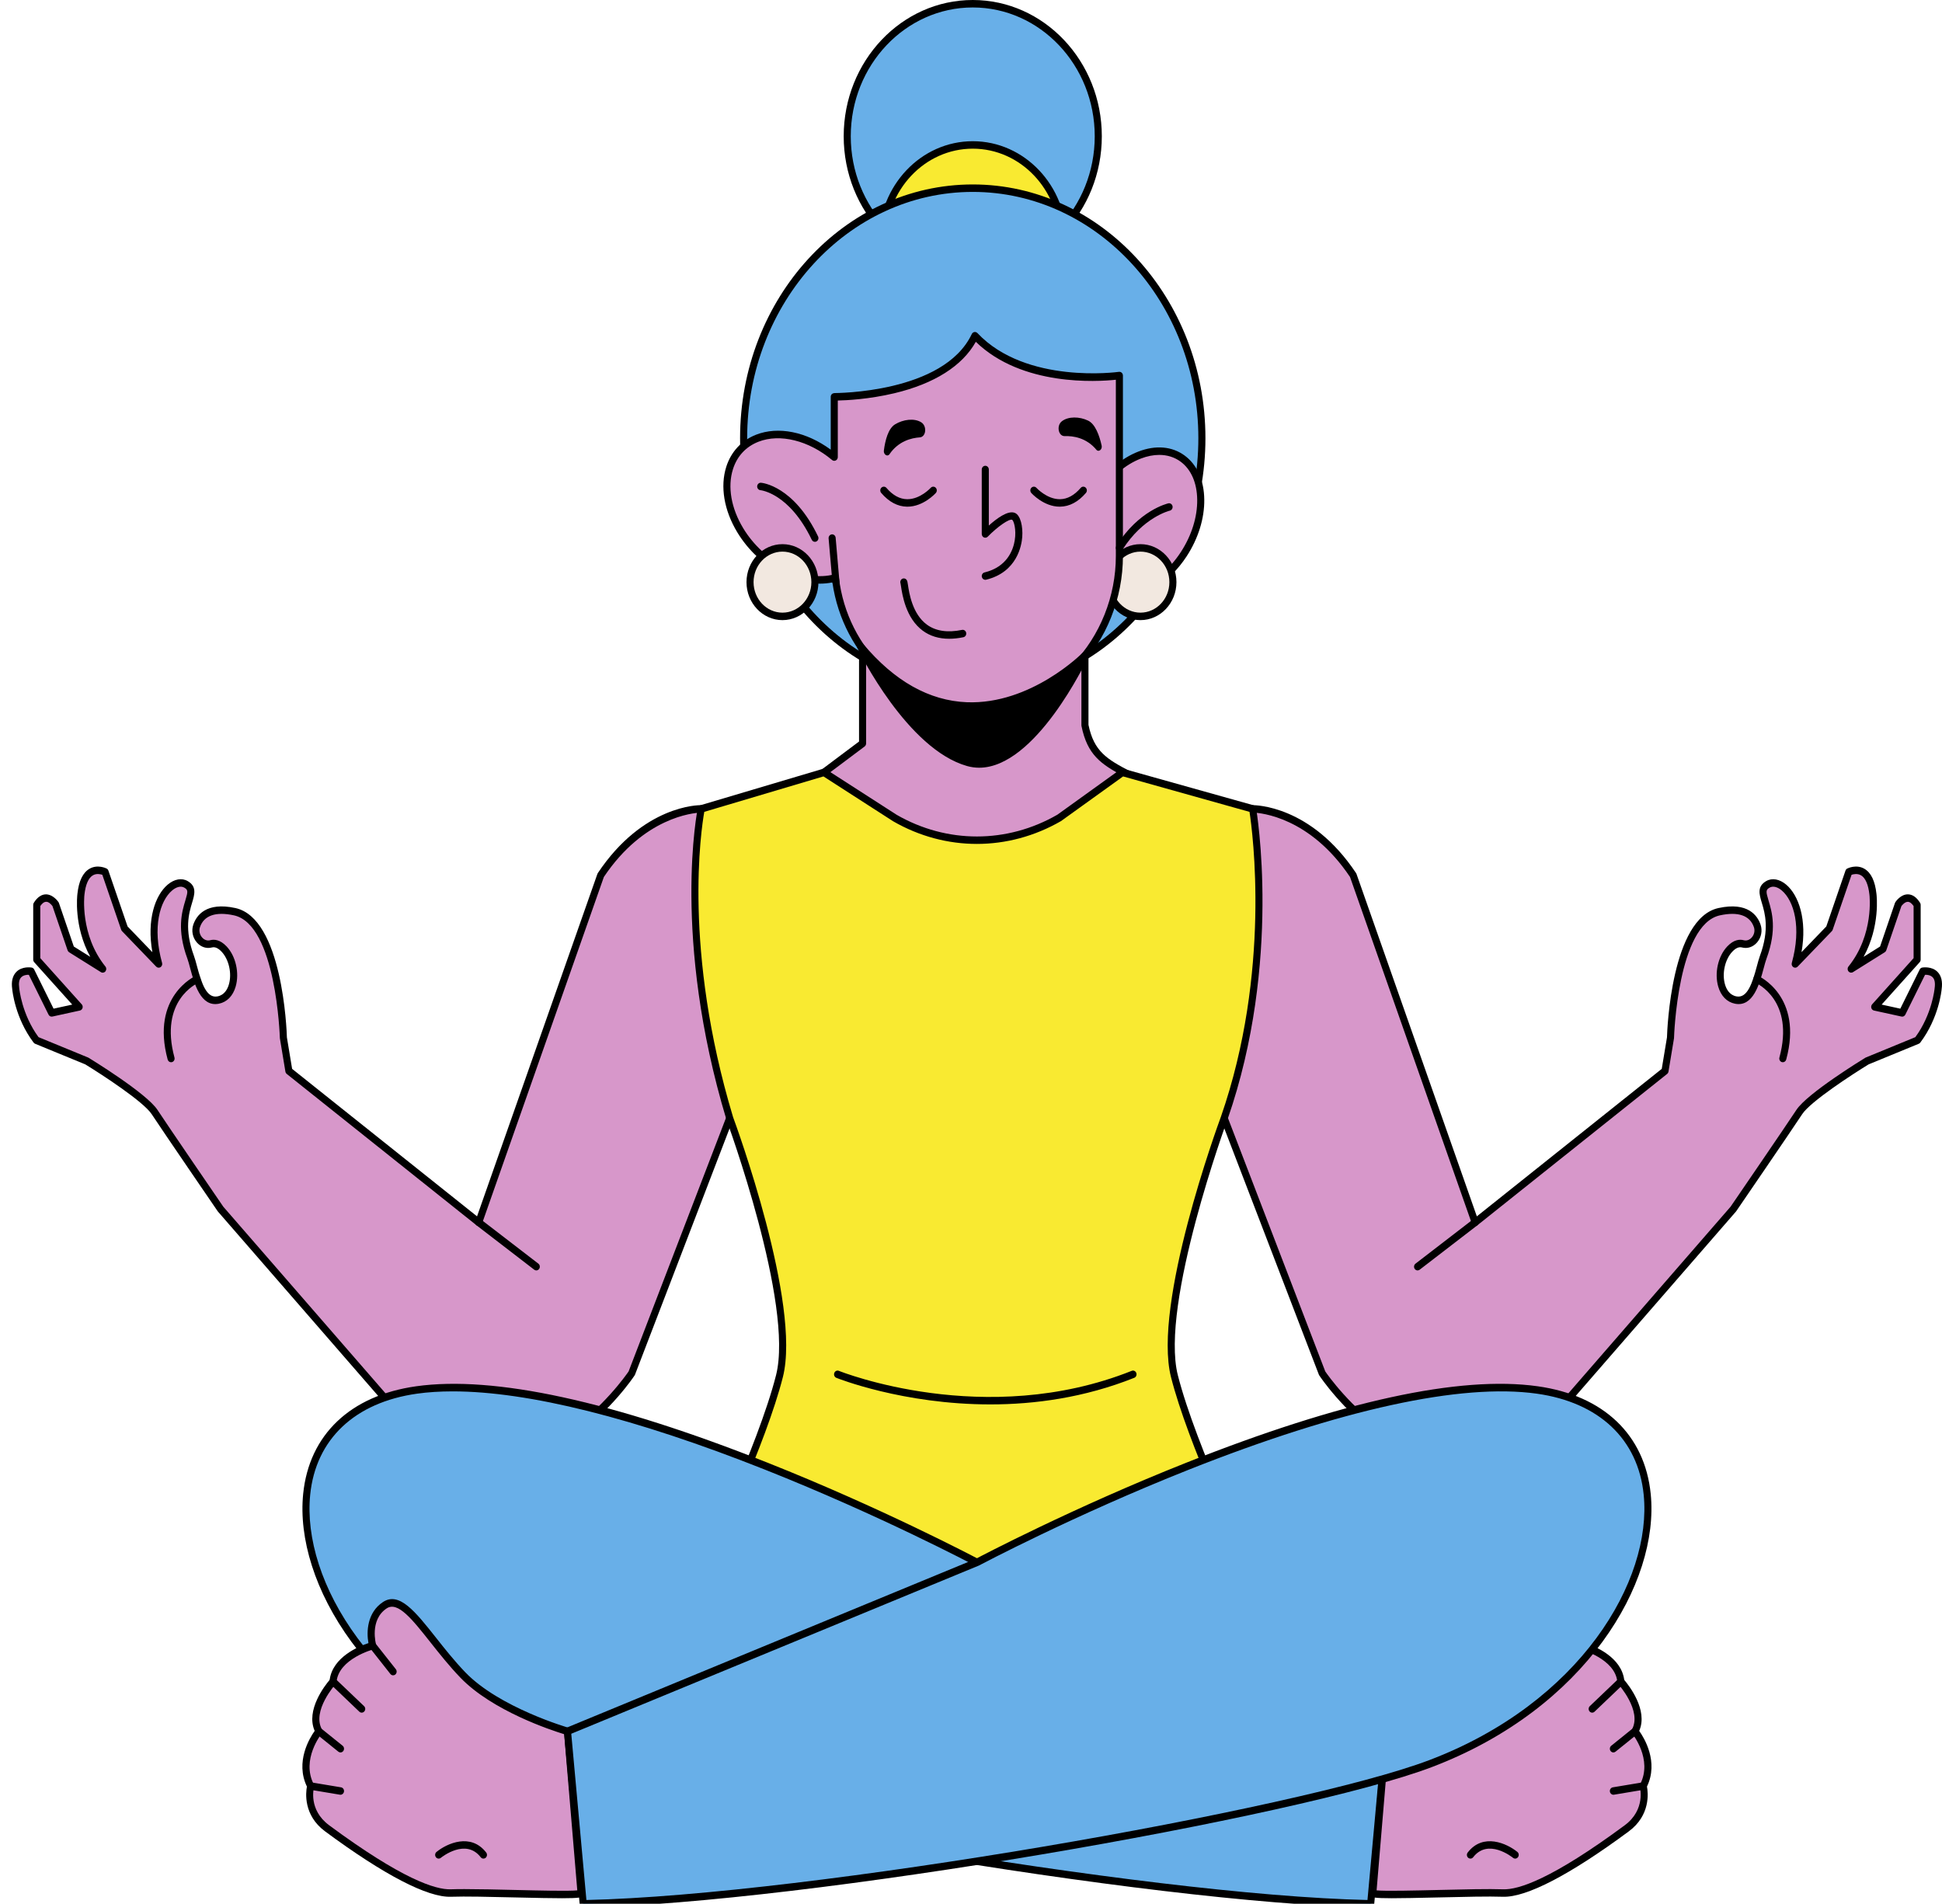 <svg width="152" height="149" viewBox="0 0 152 149" fill="none" xmlns="http://www.w3.org/2000/svg">
<path d="M76.138 21.039C81.563 21.039 85.962 16.394 85.962 10.665C85.962 4.936 81.563 0.292 76.138 0.292C70.712 0.292 66.313 4.936 66.313 10.665C66.313 16.394 70.712 21.039 76.138 21.039Z" fill="#68AFE8"/>
<path d="M76.137 21.331C70.567 21.331 66.036 16.546 66.036 10.665C66.036 4.785 70.567 0 76.137 0C81.707 0 86.239 4.784 86.239 10.665C86.239 16.547 81.707 21.331 76.137 21.331ZM76.137 0.584C70.873 0.584 66.589 5.107 66.589 10.665C66.589 16.224 70.873 20.747 76.137 20.747C81.402 20.747 85.685 16.224 85.685 10.665C85.685 5.107 81.402 0.584 76.137 0.584Z" fill="black"/>
<path d="M76.138 26.277C80.043 26.277 83.209 22.934 83.209 18.811C83.209 14.687 80.043 11.344 76.138 11.344C72.232 11.344 69.066 14.687 69.066 18.811C69.066 22.934 72.232 26.277 76.138 26.277Z" fill="#F9EA31"/>
<path d="M76.138 26.569C72.086 26.569 68.79 23.088 68.79 18.811C68.79 14.533 72.086 11.052 76.138 11.052C80.189 11.052 83.485 14.533 83.485 18.811C83.485 23.088 80.189 26.569 76.138 26.569ZM76.138 11.636C72.391 11.636 69.343 14.855 69.343 18.811C69.343 22.767 72.391 25.985 76.138 25.985C79.884 25.985 82.932 22.767 82.932 18.811C82.932 14.855 79.884 11.636 76.138 11.636Z" fill="black"/>
<path d="M76.137 53.866C86.042 53.866 94.072 45.105 94.072 34.297C94.072 23.489 86.042 14.728 76.137 14.728C66.232 14.728 58.203 23.489 58.203 34.297C58.203 45.105 66.232 53.866 76.137 53.866Z" fill="#68AFE8"/>
<path d="M76.138 54.158C66.096 54.158 57.926 45.248 57.926 34.297C57.926 23.345 66.096 14.436 76.138 14.436C86.179 14.436 94.349 23.345 94.349 34.297C94.349 45.248 86.179 54.158 76.138 54.158ZM76.138 15.02C66.401 15.02 58.48 23.668 58.48 34.297C58.48 44.926 66.401 53.574 76.138 53.574C85.874 53.574 93.795 44.926 93.795 34.297C93.795 23.668 85.874 15.02 76.138 15.02Z" fill="black"/>
<path d="M92.862 43.035C94.548 40.169 94.304 36.899 92.316 35.73C90.329 34.561 87.352 35.936 85.666 38.801C83.981 41.666 84.225 44.937 86.212 46.106C88.199 47.275 91.177 45.9 92.862 43.035Z" fill="#D797CA"/>
<path d="M87.784 46.809C87.069 46.809 86.393 46.61 85.817 46.19C83.826 44.739 83.754 41.194 85.654 38.287C86.566 36.893 87.791 35.847 89.104 35.342C90.452 34.823 91.732 34.932 92.711 35.646C93.691 36.359 94.24 37.586 94.258 39.099C94.277 40.575 93.785 42.156 92.874 43.549C91.523 45.614 89.535 46.809 87.784 46.809L87.784 46.809ZM90.734 35.604C90.277 35.604 89.792 35.699 89.294 35.891C88.087 36.355 86.956 37.324 86.11 38.618C84.382 41.26 84.392 44.441 86.131 45.709C87.87 46.978 90.691 45.859 92.418 43.217C93.265 41.922 93.722 40.463 93.705 39.107C93.689 37.788 93.225 36.73 92.397 36.126C91.921 35.779 91.353 35.604 90.734 35.604Z" fill="black"/>
<path d="M89.264 48.243C90.666 48.243 91.803 47.043 91.803 45.562C91.803 44.082 90.666 42.882 89.264 42.882C87.862 42.882 86.725 44.082 86.725 45.562C86.725 47.043 87.862 48.243 89.264 48.243Z" fill="#F2E8E0"/>
<path d="M89.264 48.535C87.712 48.535 86.449 47.202 86.449 45.563C86.449 43.923 87.712 42.59 89.264 42.59C90.817 42.59 92.08 43.923 92.08 45.563C92.08 47.202 90.817 48.535 89.264 48.535ZM89.264 43.174C88.017 43.174 87.002 44.245 87.002 45.563C87.002 46.88 88.017 47.951 89.264 47.951C90.512 47.951 91.527 46.88 91.527 45.563C91.527 44.245 90.512 43.174 89.264 43.174Z" fill="black"/>
<path d="M67.513 45.229V58.188L64.492 60.453C64.492 60.453 70.772 71.049 76.296 71.356C83.199 70.621 88.369 60.647 88.369 60.647C86.494 59.674 85.377 59.032 84.918 56.763V49.327L67.513 45.229Z" fill="#D797CA"/>
<path d="M76.296 71.648C76.291 71.648 76.286 71.648 76.281 71.648C73.914 71.516 71.166 69.61 68.115 65.983C65.866 63.308 64.273 60.634 64.257 60.607C64.18 60.477 64.212 60.304 64.332 60.215L67.237 58.037V45.229C67.237 45.14 67.275 45.057 67.34 45.001C67.406 44.945 67.492 44.925 67.573 44.944L84.978 49.042C85.105 49.072 85.195 49.19 85.195 49.327V56.732C85.624 58.809 86.623 59.415 88.491 60.385C88.559 60.42 88.61 60.483 88.633 60.559C88.655 60.635 88.648 60.718 88.612 60.788C88.599 60.813 87.279 63.339 85.129 65.919C83.129 68.317 79.979 71.258 76.323 71.647C76.314 71.648 76.305 71.648 76.296 71.648ZM64.868 60.529C65.823 62.07 71.424 70.768 76.289 71.063C82.337 70.402 87.106 62.344 87.982 60.771C86.166 59.815 85.104 59.078 84.648 56.824C84.644 56.804 84.642 56.783 84.642 56.763V49.561L67.79 45.593V58.188C67.79 58.282 67.746 58.371 67.673 58.426L64.868 60.529Z" fill="black"/>
<path d="M59.269 34.299C61.107 33.579 63.456 34.231 65.298 35.775V31.058C65.298 31.058 74.002 31.145 76.307 26.277C80.254 30.463 87.614 29.393 87.614 29.393V43.525C87.614 50.117 82.505 55.668 76.264 55.557C70.654 55.457 66.055 50.985 65.385 45.229C62.89 45.915 59.644 44.324 57.937 41.498C56.135 38.516 56.731 35.293 59.269 34.299H59.269Z" fill="#D797CA"/>
<path d="M76.449 55.85C76.386 55.85 76.322 55.85 76.259 55.849C70.696 55.75 65.974 51.361 65.152 45.584C62.555 46.111 59.405 44.472 57.703 41.655C56.668 39.941 56.355 38.074 56.845 36.534C57.218 35.358 58.045 34.467 59.173 34.025C60.918 33.341 63.117 33.791 65.021 35.194V31.058C65.021 30.98 65.05 30.906 65.103 30.851C65.155 30.796 65.242 30.773 65.3 30.766C65.388 30.759 73.859 30.793 76.06 26.146C76.1 26.062 76.175 26.003 76.263 25.988C76.352 25.972 76.441 26.004 76.504 26.07C80.309 30.107 87.504 29.114 87.576 29.103C87.655 29.092 87.736 29.117 87.796 29.172C87.856 29.228 87.891 29.308 87.891 29.393V43.525C87.891 46.825 86.602 50.054 84.356 52.386C82.2 54.625 79.398 55.85 76.449 55.85ZM65.385 44.937C65.44 44.937 65.494 44.954 65.54 44.987C65.606 45.035 65.65 45.11 65.659 45.193C66.317 50.839 70.878 55.169 76.268 55.265C79.125 55.319 81.872 54.146 83.968 51.969C86.109 49.747 87.337 46.669 87.337 43.525V29.721C85.896 29.875 79.986 30.259 76.377 26.752C75.315 28.647 73.12 30.035 69.999 30.778C68.017 31.25 66.243 31.334 65.574 31.348V35.775C65.574 35.888 65.513 35.989 65.418 36.038C65.322 36.086 65.209 36.074 65.126 36.004C63.304 34.477 61.043 33.915 59.365 34.573C58.383 34.958 57.693 35.7 57.369 36.72C56.933 38.092 57.224 39.777 58.17 41.341C59.788 44.02 62.926 45.602 65.315 44.946C65.338 44.94 65.362 44.937 65.385 44.937Z" fill="black"/>
<path d="M63.783 42.407C63.682 42.407 63.585 42.348 63.536 42.247C61.782 38.59 59.542 38.367 59.52 38.365C59.367 38.353 59.253 38.212 59.265 38.052C59.277 37.891 59.411 37.774 59.562 37.783C59.666 37.791 62.137 38.036 64.029 41.983C64.099 42.127 64.044 42.303 63.908 42.375C63.868 42.397 63.825 42.407 63.783 42.407L63.783 42.407Z" fill="black"/>
<path d="M71.99 34.232C71.337 34.277 70.315 34.526 69.62 35.55C69.465 35.78 69.14 35.573 69.18 35.267C69.284 34.456 69.52 33.54 70.053 33.214C70.692 32.824 71.557 32.712 72.103 33.051C72.573 33.343 72.49 34.197 71.99 34.232Z" fill="black"/>
<path d="M83.334 34.133C83.988 34.111 85.028 34.254 85.814 35.202C85.99 35.414 86.293 35.175 86.226 34.875C86.048 34.078 85.728 33.191 85.167 32.921C84.496 32.598 83.625 32.576 83.113 32.97C82.672 33.309 82.833 34.15 83.334 34.133Z" fill="black"/>
<path d="M77.118 45.38C76.992 45.38 76.878 45.289 76.849 45.154C76.815 44.997 76.907 44.84 77.056 44.804C78.832 44.371 79.301 43.044 79.423 42.292C79.563 41.428 79.344 40.764 79.223 40.683C78.994 40.582 78.081 41.215 77.311 42.003C77.231 42.085 77.113 42.108 77.011 42.063C76.908 42.017 76.842 41.911 76.842 41.794V36.747C76.842 36.586 76.966 36.455 77.119 36.455C77.271 36.455 77.395 36.586 77.395 36.747V41.133C77.988 40.599 78.894 39.915 79.435 40.143C79.889 40.335 80.069 41.236 80.011 42.027C79.965 42.662 79.624 44.778 77.181 45.373C77.16 45.378 77.139 45.38 77.118 45.38Z" fill="black"/>
<path d="M74.29 49.994C73.486 49.994 72.793 49.783 72.222 49.361C70.898 48.383 70.623 46.561 70.52 45.876C70.506 45.787 70.497 45.721 70.488 45.682C70.434 45.554 70.473 45.4 70.587 45.32C70.714 45.231 70.886 45.266 70.971 45.401C71.02 45.478 71.032 45.561 71.066 45.784C71.159 46.403 71.407 48.047 72.54 48.883C73.232 49.394 74.16 49.535 75.299 49.3C75.449 49.268 75.594 49.373 75.623 49.531C75.652 49.69 75.554 49.843 75.404 49.874C75.012 49.954 74.64 49.994 74.29 49.994L74.29 49.994Z" fill="black"/>
<path d="M61.244 48.243C62.646 48.243 63.783 47.043 63.783 45.562C63.783 44.082 62.646 42.882 61.244 42.882C59.842 42.882 58.705 44.082 58.705 45.562C58.705 47.043 59.842 48.243 61.244 48.243Z" fill="#F2E8E0"/>
<path d="M61.244 48.535C59.691 48.535 58.428 47.202 58.428 45.563C58.428 43.923 59.691 42.59 61.244 42.59C62.796 42.59 64.059 43.923 64.059 45.563C64.059 47.202 62.796 48.535 61.244 48.535ZM61.244 43.174C59.996 43.174 58.981 44.245 58.981 45.563C58.981 46.88 59.996 47.951 61.244 47.951C62.491 47.951 63.506 46.88 63.506 45.563C63.506 44.245 62.491 43.174 61.244 43.174Z" fill="black"/>
<path d="M67.357 50.593C67.357 50.593 71.155 58.375 75.766 59.674C80.377 60.972 84.918 51.31 84.918 51.31C84.918 51.31 75.792 60.662 67.357 50.593L67.357 50.593Z" fill="black"/>
<path d="M76.639 60.087C76.326 60.087 76.011 60.045 75.695 59.956C71.019 58.639 67.268 51.05 67.111 50.727C67.047 50.596 67.085 50.435 67.201 50.352C67.316 50.269 67.472 50.289 67.564 50.4C70 53.307 72.728 54.843 75.671 54.962C80.693 55.157 84.686 51.14 84.726 51.1C84.822 51.001 84.973 50.99 85.081 51.074C85.19 51.158 85.226 51.312 85.166 51.439C84.989 51.816 81.047 60.087 76.639 60.087L76.639 60.087ZM68.704 52.427C70.143 54.791 72.835 58.546 75.837 59.391C79.158 60.324 82.542 55.08 83.969 52.52C82.389 53.762 79.321 55.69 75.654 55.546C73.17 55.447 70.839 54.399 68.704 52.427Z" fill="black"/>
<path d="M71.022 39.656H70.996C70.259 39.647 69.577 39.285 68.971 38.579C68.869 38.459 68.877 38.275 68.991 38.166C69.104 38.059 69.279 38.067 69.381 38.186C69.88 38.767 70.425 39.065 71.002 39.071H71.022C72.037 39.071 72.837 38.191 72.845 38.182C72.95 38.065 73.125 38.06 73.236 38.17C73.347 38.281 73.352 38.466 73.247 38.583C73.208 38.627 72.273 39.656 71.022 39.656L71.022 39.656Z" fill="black"/>
<path d="M82.945 39.656C81.694 39.656 80.759 38.627 80.72 38.583C80.615 38.466 80.62 38.282 80.731 38.171C80.841 38.06 81.016 38.065 81.121 38.181C81.13 38.19 81.936 39.071 82.946 39.071H82.969C83.544 39.064 84.088 38.766 84.586 38.186C84.688 38.066 84.863 38.058 84.977 38.166C85.09 38.274 85.098 38.459 84.996 38.579C84.39 39.285 83.708 39.647 82.971 39.655H82.945L82.945 39.656Z" fill="black"/>
<path d="M65.429 45.855C65.287 45.855 65.167 45.741 65.154 45.589L64.855 42.141C64.841 41.981 64.953 41.839 65.105 41.824C65.257 41.808 65.392 41.927 65.406 42.088L65.705 45.536C65.719 45.696 65.607 45.839 65.454 45.853C65.446 45.854 65.437 45.855 65.429 45.855Z" fill="black"/>
<path d="M87.614 43.174C87.561 43.174 87.508 43.158 87.461 43.125C87.333 43.036 87.299 42.854 87.383 42.72C89.13 39.947 91.352 39.417 91.446 39.395C91.594 39.36 91.742 39.462 91.774 39.619C91.806 39.776 91.712 39.932 91.563 39.967C91.542 39.971 89.46 40.479 87.844 43.043C87.791 43.128 87.703 43.174 87.614 43.174Z" fill="black"/>
<path d="M17.262 94.628L33.369 113.161C42.345 118.224 49.445 107.48 49.445 107.48L57.112 87.516C68.191 71.218 54.886 63.309 54.886 63.309C54.886 63.309 50.521 63.244 47.017 68.501L37.468 95.671L22.61 83.821L22.18 81.224C22.18 81.224 21.934 72.133 18.369 71.356C16.535 70.956 15.685 71.612 15.392 72.462C15.128 73.229 15.779 74.071 16.528 73.87C16.809 73.795 17.151 73.87 17.539 74.279C18.645 75.447 18.553 77.979 17.078 78.271C15.602 78.563 15.289 75.912 14.926 74.928C13.512 71.098 15.786 69.93 14.557 69.216C13.408 68.548 11.176 70.968 12.421 75.447L9.746 72.672L8.225 68.242C8.225 68.242 6.611 67.414 6.334 69.995C6.334 69.995 5.919 73.208 8.04 75.837L5.55 74.279L4.352 70.773C4.352 70.773 3.614 69.654 2.876 70.822V75.106L6.196 78.806L4.044 79.277L2.43 76.015C2.43 76.015 1.001 75.772 1.232 77.378C1.232 77.378 1.416 79.52 2.845 81.419L6.795 83.042C6.795 83.042 11.268 85.768 12.098 87.034C12.928 88.3 17.262 94.628 17.262 94.628Z" fill="#D797CA"/>
<path d="M38.262 114.799C36.559 114.799 34.873 114.34 33.239 113.418C33.211 113.403 33.186 113.382 33.165 113.358L17.058 94.826C17.051 94.817 17.044 94.809 17.038 94.8C16.994 94.736 12.692 88.454 11.87 87.2C11.222 86.211 7.919 84.065 6.675 83.306L2.745 81.691C2.7 81.672 2.659 81.641 2.629 81.6C1.165 79.656 0.964 77.496 0.956 77.405C0.874 76.834 0.978 76.382 1.267 76.079C1.721 75.604 2.444 75.721 2.474 75.727C2.561 75.741 2.635 75.798 2.676 75.88L4.193 78.946L5.654 78.626L2.675 75.307C2.627 75.253 2.6 75.181 2.6 75.106V70.822C2.6 70.764 2.616 70.708 2.646 70.66C2.921 70.224 3.241 70.002 3.597 69.998C4.153 70.006 4.537 70.544 4.579 70.607C4.592 70.627 4.604 70.65 4.612 70.674L5.777 74.081L7.068 74.889C5.754 72.495 6.045 70.073 6.06 69.955C6.167 68.959 6.485 68.298 7.003 67.997C7.641 67.626 8.317 67.964 8.346 67.979C8.41 68.012 8.46 68.071 8.485 68.142L9.985 72.51L11.926 74.524C11.473 71.97 12.152 70.063 13.122 69.24C13.644 68.798 14.231 68.693 14.69 68.96C15.416 69.381 15.232 69.996 15.037 70.647C14.788 71.476 14.411 72.73 15.184 74.822C15.262 75.035 15.334 75.303 15.417 75.615C15.776 76.96 16.168 78.156 17.027 77.984C17.566 77.877 17.807 77.418 17.914 77.052C18.165 76.197 17.919 75.094 17.343 74.485C17.076 74.204 16.824 74.093 16.596 74.153C16.16 74.271 15.713 74.122 15.401 73.756C15.071 73.371 14.968 72.837 15.132 72.362C15.373 71.664 16.121 70.568 18.424 71.07C22.108 71.873 22.438 80.582 22.456 81.195L22.864 83.657L37.338 95.201L46.758 68.4C46.766 68.377 46.777 68.354 46.791 68.334C50.337 63.013 54.694 63.011 54.89 63.017C54.936 63.017 54.982 63.03 55.022 63.054C55.233 63.179 60.201 66.195 61.496 72.375C62.471 77.031 61.078 82.172 57.356 87.658L49.702 107.59C49.694 107.61 49.684 107.629 49.672 107.647C49.599 107.759 47.834 110.402 44.927 112.462C42.731 114.018 40.483 114.8 38.262 114.8L38.262 114.799ZM33.541 112.926C41.97 117.637 48.809 107.911 49.201 107.338L56.856 87.406C56.864 87.385 56.875 87.365 56.888 87.346C60.529 81.99 61.897 76.996 60.955 72.501C59.79 66.94 55.394 63.972 54.814 63.602C54.251 63.627 50.394 63.966 47.264 68.639L37.727 95.772C37.697 95.859 37.63 95.925 37.546 95.951C37.462 95.978 37.371 95.96 37.301 95.904L22.444 84.054C22.388 84.009 22.35 83.944 22.338 83.871L21.908 81.274C21.905 81.26 21.904 81.246 21.904 81.232C21.901 81.144 21.624 72.364 18.313 71.642C16.886 71.332 15.966 71.649 15.652 72.562C15.559 72.833 15.62 73.14 15.811 73.364C15.986 73.569 16.223 73.651 16.46 73.587C16.756 73.508 17.218 73.528 17.734 74.072C18.457 74.835 18.754 76.161 18.443 77.225C18.227 77.959 17.761 78.433 17.128 78.558C15.704 78.838 15.211 76.994 14.884 75.773C14.808 75.489 14.737 75.22 14.668 75.034C13.825 72.75 14.236 71.378 14.509 70.47C14.718 69.774 14.729 69.649 14.424 69.472C14.167 69.323 13.81 69.406 13.469 69.696C12.519 70.501 11.908 72.567 12.686 75.365C12.722 75.492 12.671 75.629 12.563 75.698C12.455 75.765 12.317 75.749 12.226 75.656L9.552 72.88C9.523 72.85 9.5 72.813 9.486 72.772L8.008 68.467C7.854 68.415 7.544 68.347 7.266 68.511C6.921 68.714 6.694 69.238 6.609 70.027C6.604 70.064 6.239 73.154 8.251 75.647C8.339 75.756 8.339 75.916 8.252 76.025C8.165 76.134 8.015 76.16 7.899 76.088L5.409 74.53C5.354 74.496 5.312 74.442 5.29 74.378L4.105 70.913C4.021 70.8 3.808 70.56 3.601 70.582C3.425 70.585 3.267 70.751 3.153 70.914V74.99L6.397 78.606C6.466 78.682 6.49 78.793 6.46 78.894C6.43 78.995 6.35 79.071 6.252 79.092L4.1 79.563C3.978 79.59 3.856 79.528 3.799 79.412L2.256 76.294C2.099 76.287 1.825 76.317 1.655 76.496C1.499 76.66 1.449 76.942 1.505 77.335C1.509 77.372 1.7 79.388 3.016 81.175L6.896 82.769C6.909 82.775 6.921 82.781 6.934 82.789C7.118 82.901 11.47 85.563 12.325 86.868C13.125 88.088 17.249 94.112 17.477 94.444L33.541 112.926V112.926Z" fill="black"/>
<path d="M13.389 83.139C13.268 83.139 13.158 83.055 13.123 82.927C11.779 77.962 15.288 76.391 15.323 76.376C15.465 76.314 15.626 76.386 15.684 76.536C15.741 76.685 15.673 76.855 15.532 76.916C15.406 76.972 12.451 78.318 13.655 82.767C13.697 82.922 13.612 83.084 13.465 83.128C13.439 83.136 13.414 83.139 13.389 83.139Z" fill="black"/>
<path d="M41.976 99.432C41.919 99.432 41.862 99.413 41.813 99.376L37.305 95.907C37.182 95.812 37.154 95.629 37.245 95.499C37.334 95.368 37.508 95.339 37.631 95.434L42.139 98.903C42.262 98.999 42.289 99.182 42.199 99.312C42.145 99.39 42.061 99.432 41.976 99.432Z" fill="black"/>
<path d="M135.668 94.628L119.561 113.161C110.585 118.224 103.484 107.48 103.484 107.48L95.817 87.516C84.738 71.218 98.043 63.309 98.043 63.309C98.043 63.309 102.408 63.244 105.913 68.501L115.462 95.671L130.319 83.821L130.749 81.224C130.749 81.224 130.995 72.133 134.561 71.356C136.394 70.956 137.244 71.612 137.537 72.462C137.802 73.229 137.151 74.071 136.402 73.87C136.12 73.795 135.778 73.87 135.391 74.279C134.284 75.447 134.377 77.979 135.852 78.271C137.328 78.563 137.64 75.912 138.004 74.928C139.418 71.098 137.143 69.93 138.373 69.216C139.522 68.548 141.754 70.968 140.509 75.447L143.183 72.672L144.705 68.242C144.705 68.242 146.319 67.414 146.595 69.995C146.595 69.995 147.01 73.208 144.889 75.837L147.379 74.279L148.578 70.773C148.578 70.773 149.316 69.654 150.053 70.822V75.106L146.734 78.806L148.885 79.277L150.499 76.015C150.499 76.015 151.929 75.772 151.698 77.378C151.698 77.378 151.514 79.52 150.084 81.419L146.134 83.042C146.134 83.042 141.662 85.768 140.832 87.034C140.002 88.3 135.668 94.628 135.668 94.628Z" fill="#D797CA"/>
<path d="M114.668 114.799C112.447 114.799 110.199 114.018 108.002 112.462C105.096 110.402 103.331 107.759 103.257 107.647C103.246 107.629 103.236 107.61 103.228 107.59L95.573 87.658C91.851 82.172 90.459 77.031 91.434 72.375C92.729 66.195 97.697 63.179 97.908 63.054C97.948 63.03 97.993 63.017 98.04 63.016C98.235 63.021 102.593 63.013 106.139 68.334C106.153 68.354 106.164 68.377 106.172 68.4L115.592 95.201L130.065 83.657L130.474 81.194C130.492 80.582 130.821 71.873 134.505 71.07C136.809 70.568 137.557 71.664 137.797 72.362C137.961 72.837 137.859 73.371 137.529 73.756C137.216 74.122 136.77 74.271 136.334 74.153C136.104 74.093 135.853 74.204 135.587 74.485C135.011 75.094 134.765 76.197 135.016 77.052C135.123 77.418 135.364 77.877 135.903 77.984C136.761 78.156 137.153 76.96 137.512 75.615C137.596 75.304 137.667 75.035 137.746 74.822C138.518 72.73 138.142 71.476 137.893 70.647C137.698 69.996 137.513 69.381 138.24 68.96C138.699 68.693 139.285 68.798 139.808 69.24C140.778 70.063 141.456 71.97 141.004 74.524L142.945 72.51L144.445 68.142C144.469 68.071 144.519 68.012 144.584 67.979C144.613 67.964 145.288 67.626 145.926 67.997C146.445 68.298 146.763 68.959 146.87 69.962C146.885 70.074 147.176 72.495 145.862 74.889L147.153 74.081L148.318 70.674C148.326 70.65 148.337 70.627 148.351 70.606C148.392 70.544 148.768 69.998 149.324 69.998H149.333C149.689 70.002 150.009 70.224 150.284 70.66C150.314 70.708 150.33 70.764 150.33 70.822V75.106C150.33 75.181 150.303 75.253 150.254 75.307L147.276 78.626L148.737 78.946L150.254 75.879C150.294 75.798 150.369 75.741 150.455 75.727C150.486 75.721 151.209 75.604 151.662 76.079C151.952 76.382 152.056 76.834 151.972 77.422C151.966 77.496 151.765 79.656 150.301 81.6C150.27 81.641 150.23 81.672 150.185 81.691L146.255 83.306C145.011 84.065 141.708 86.211 141.059 87.2C140.237 88.454 135.935 94.736 135.892 94.8C135.886 94.809 135.879 94.817 135.872 94.826L119.765 113.358C119.744 113.382 119.719 113.403 119.691 113.418C118.057 114.34 116.37 114.799 114.668 114.799H114.668ZM103.728 107.338C104.121 107.911 110.965 117.633 119.389 112.926L135.453 94.444C135.68 94.112 139.804 88.088 140.604 86.868C141.46 85.563 145.811 82.901 145.996 82.789C146.008 82.781 146.021 82.775 146.034 82.769L149.913 81.175C151.229 79.387 151.421 77.372 151.422 77.351C151.481 76.941 151.43 76.658 151.273 76.494C151.103 76.316 150.831 76.285 150.673 76.294L149.131 79.412C149.073 79.528 148.951 79.591 148.829 79.563L146.678 79.092C146.579 79.071 146.5 78.995 146.47 78.894C146.44 78.793 146.464 78.682 146.533 78.605L149.777 74.99V70.914C149.663 70.751 149.503 70.584 149.328 70.582H149.324C149.096 70.582 148.886 70.833 148.824 70.915L147.639 74.378C147.618 74.441 147.575 74.495 147.52 74.53L145.03 76.088C144.914 76.16 144.765 76.133 144.678 76.025C144.591 75.916 144.591 75.756 144.679 75.647C146.696 73.147 146.325 70.065 146.321 70.034C146.236 69.238 146.009 68.714 145.663 68.511C145.387 68.348 145.076 68.415 144.922 68.467L143.443 72.772C143.429 72.813 143.407 72.85 143.377 72.88L140.703 75.655C140.613 75.749 140.475 75.765 140.367 75.698C140.259 75.629 140.208 75.492 140.244 75.365C141.021 72.567 140.411 70.501 139.461 69.696C139.119 69.406 138.763 69.322 138.506 69.472C138.2 69.649 138.212 69.774 138.42 70.47C138.693 71.378 139.105 72.75 138.262 75.034C138.193 75.22 138.121 75.489 138.045 75.774C137.719 76.995 137.224 78.837 135.801 78.558C135.169 78.433 134.702 77.959 134.487 77.225C134.175 76.161 134.473 74.835 135.195 74.072C135.711 73.528 136.173 73.508 136.47 73.587C136.707 73.651 136.943 73.569 137.118 73.364C137.31 73.14 137.371 72.833 137.277 72.562C136.963 71.649 136.043 71.332 134.617 71.642C131.306 72.364 131.028 81.144 131.026 81.232C131.025 81.246 131.024 81.26 131.022 81.274L130.592 83.871C130.58 83.944 130.542 84.009 130.486 84.054L115.628 95.904C115.559 95.96 115.468 95.978 115.384 95.951C115.3 95.925 115.233 95.859 115.202 95.772L105.666 68.639C102.526 63.952 98.678 63.624 98.117 63.602C97.537 63.972 93.134 66.95 91.973 72.508C91.034 77.001 92.403 81.993 96.042 87.346C96.055 87.365 96.065 87.385 96.073 87.406L103.728 107.338V107.338Z" fill="black"/>
<path d="M139.541 83.139C139.516 83.139 139.49 83.136 139.465 83.128C139.318 83.084 139.233 82.922 139.275 82.767C140.479 78.318 137.524 76.972 137.397 76.916C137.257 76.855 137.189 76.684 137.247 76.535C137.305 76.386 137.465 76.314 137.607 76.376C137.642 76.391 141.151 77.962 139.807 82.927C139.772 83.055 139.661 83.139 139.541 83.139Z" fill="black"/>
<path d="M110.954 99.432C110.868 99.432 110.784 99.39 110.73 99.312C110.64 99.182 110.667 98.999 110.791 98.903L115.298 95.434C115.422 95.339 115.595 95.368 115.685 95.499C115.775 95.629 115.748 95.812 115.624 95.907L111.117 99.376C111.068 99.413 111.01 99.432 110.954 99.432Z" fill="black"/>
<path d="M95.817 87.516C100.134 75.123 98.043 63.309 98.043 63.309L87.854 60.453L82.888 64.024C78.884 66.329 74.045 66.329 70.041 64.024L64.492 60.453L54.886 63.309C54.886 63.309 52.796 73.175 57.112 87.516C57.112 87.516 62.458 101.996 61.008 107.708C59.559 113.42 54.886 123.027 54.886 123.027C54.886 123.027 63.862 129.518 76.465 128.739C89.068 129.518 98.043 123.027 98.043 123.027C98.043 123.027 93.371 113.42 91.922 107.708C90.472 101.996 95.817 87.516 95.817 87.516H95.817Z" fill="#F9EA31"/>
<path d="M78.543 129.095C77.856 129.095 77.159 129.075 76.448 129.031C63.931 129.806 54.82 123.334 54.73 123.269C54.615 123.185 54.576 123.025 54.64 122.894C54.687 122.798 59.315 113.249 60.741 107.632C62.15 102.078 56.908 87.766 56.855 87.622C52.559 73.353 54.595 63.344 54.616 63.245C54.638 63.14 54.713 63.056 54.811 63.027L64.417 60.171C64.491 60.148 64.57 60.16 64.636 60.203L70.185 63.774C74.113 66.035 78.817 66.035 82.756 63.767L87.698 60.211C87.764 60.163 87.847 60.148 87.924 60.17L98.114 63.026C98.217 63.055 98.296 63.144 98.315 63.255C98.336 63.374 100.37 75.291 96.077 87.617C96.076 87.619 96.076 87.62 96.075 87.622C96.022 87.766 90.779 102.078 92.189 107.632C93.614 113.25 98.243 122.798 98.289 122.894C98.353 123.025 98.314 123.185 98.2 123.269C98.114 123.33 90 129.095 78.543 129.095ZM76.448 128.448C87.817 129.148 96.285 123.86 97.684 122.925C96.959 121.411 92.969 112.963 91.654 107.784C90.2 102.053 95.325 88.044 95.558 87.413C99.509 76.067 98.035 65.074 97.8 63.543L87.905 60.769L83.044 64.265C78.915 66.645 74.014 66.644 69.909 64.28L64.451 60.768L55.124 63.541C54.881 64.904 53.439 74.346 57.376 87.427C57.59 88.005 62.732 102.045 61.275 107.784C59.961 112.963 55.971 121.411 55.246 122.925C56.645 123.859 65.121 129.147 76.449 128.448H76.448Z" fill="black"/>
<path d="M76.421 122.262C76.421 122.262 47.202 106.74 32.61 108.789C18.017 110.838 22.567 131.053 40.969 138.036C51.142 141.896 89.694 148.677 107.283 149.006L108.512 135.504L76.421 122.262Z" fill="#68AFE8"/>
<path d="M107.283 149.298H107.278C89.893 148.973 51.14 142.206 40.876 138.311C28.797 133.727 23.026 123.869 23.729 116.921C24.197 112.292 27.421 109.223 32.574 108.5C38.67 107.643 47.927 109.657 60.085 114.484C68.953 118.005 76.195 121.816 76.534 121.995L108.613 135.233C108.728 135.28 108.8 135.403 108.788 135.532L107.558 149.034C107.545 149.184 107.425 149.298 107.283 149.298ZM35.433 108.899C34.433 108.899 33.503 108.958 32.646 109.078C27.768 109.763 24.718 112.645 24.279 116.983C23.599 123.71 29.25 133.278 41.063 137.761C51.244 141.625 89.567 148.324 107.032 148.708L108.217 135.696L76.32 122.534C76.312 122.531 76.304 122.528 76.297 122.523C76.224 122.485 68.897 118.606 59.885 115.029C49.708 110.988 41.344 108.899 35.433 108.899Z" fill="black"/>
<path d="M44.417 135.504C44.417 135.504 38.968 133.947 36.221 131.09C33.474 128.234 31.675 124.599 30.116 125.638C28.556 126.676 29.171 128.804 29.171 128.804C29.171 128.804 26.251 129.565 26.067 131.61C26.067 131.61 24.038 133.849 24.96 135.504C24.96 135.504 23.208 137.646 24.314 139.788C24.314 139.788 23.761 141.736 25.605 143.099C27.45 144.462 32.706 148.259 35.288 148.162C37.87 148.065 45.507 148.463 45.48 148.164C45.452 147.865 44.418 135.504 44.418 135.504H44.417Z" fill="#D797CA"/>
<path d="M44 148.569C43.214 148.569 42.045 148.548 40.291 148.506C38.367 148.46 36.379 148.414 35.298 148.454C33.475 148.52 30.067 146.754 25.447 143.338C23.737 142.075 23.931 140.309 24.022 139.829C23.091 137.891 24.239 136.021 24.631 135.472C23.909 133.839 25.454 131.889 25.802 131.482C26.035 129.689 28.091 128.849 28.839 128.601C28.672 127.713 28.739 126.209 29.968 125.391C31.247 124.541 32.515 126.143 34.122 128.173C34.8 129.031 35.569 130.003 36.415 130.882C39.077 133.651 44.436 135.207 44.49 135.223C44.602 135.255 44.682 135.357 44.693 135.479C44.703 135.602 45.728 147.842 45.755 148.137C45.762 148.219 45.73 148.317 45.676 148.378C45.562 148.508 45.329 148.569 43.999 148.569L44 148.569ZM36.348 147.855C37.452 147.855 38.895 147.888 40.304 147.922C42.198 147.967 44.508 148.022 45.184 147.953C45.047 146.338 44.286 137.256 44.158 135.731C43.159 135.425 38.538 133.91 36.027 131.298C35.162 130.399 34.384 129.416 33.697 128.548C32.264 126.737 31.133 125.306 30.263 125.885C28.898 126.794 29.43 128.7 29.436 128.719C29.458 128.796 29.449 128.879 29.412 128.949C29.374 129.018 29.311 129.069 29.237 129.088C29.21 129.095 26.505 129.824 26.341 131.638C26.336 131.703 26.309 131.764 26.266 131.811C26.247 131.832 24.393 133.912 25.198 135.357C25.258 135.464 25.246 135.6 25.169 135.695C25.153 135.715 23.557 137.714 24.557 139.649C24.592 139.717 24.6 139.798 24.579 139.873C24.56 139.943 24.114 141.64 25.764 142.86C31.476 147.082 34.096 147.909 35.278 147.87C35.575 147.859 35.938 147.855 36.348 147.855Z" fill="black"/>
<path d="M30.769 131.123C30.69 131.123 30.611 131.087 30.557 131.018L28.958 128.991C28.861 128.868 28.876 128.683 28.994 128.58C29.111 128.477 29.286 128.493 29.383 128.618L30.982 130.644C31.079 130.768 31.064 130.952 30.946 131.055C30.895 131.101 30.832 131.123 30.769 131.123Z" fill="black"/>
<path d="M28.31 134.044C28.244 134.044 28.178 134.019 28.125 133.969L25.881 131.827C25.767 131.718 25.759 131.534 25.861 131.414C25.964 131.294 26.139 131.285 26.252 131.393L28.496 133.535C28.609 133.643 28.618 133.828 28.515 133.948C28.461 134.012 28.386 134.044 28.31 134.044Z" fill="black"/>
<path d="M26.65 137.159C26.592 137.159 26.533 137.14 26.483 137.099L24.792 135.737C24.67 135.639 24.647 135.455 24.74 135.327C24.832 135.199 25.006 135.174 25.128 135.272L26.818 136.634C26.94 136.733 26.963 136.916 26.87 137.044C26.816 137.119 26.733 137.159 26.65 137.159Z" fill="black"/>
<path d="M26.651 140.47C26.636 140.47 26.622 140.469 26.607 140.467L24.271 140.077C24.12 140.052 24.017 139.902 24.041 139.743C24.065 139.584 24.205 139.477 24.357 139.5L26.694 139.889C26.844 139.915 26.948 140.064 26.924 140.224C26.902 140.368 26.785 140.47 26.651 140.47Z" fill="black"/>
<path d="M37.839 145.468C37.759 145.468 37.679 145.431 37.625 145.361C36.46 143.852 34.583 145.343 34.504 145.408C34.382 145.506 34.209 145.481 34.116 145.354C34.023 145.226 34.045 145.043 34.166 144.945C34.984 144.278 36.849 143.432 38.054 144.992C38.15 145.117 38.133 145.3 38.014 145.402C37.963 145.447 37.901 145.468 37.839 145.468Z" fill="black"/>
<path d="M108.512 135.504C108.512 135.504 113.962 133.947 116.709 131.09C119.455 128.234 121.255 124.599 122.814 125.638C124.374 126.676 123.759 128.804 123.759 128.804C123.759 128.804 126.679 129.565 126.863 131.61C126.863 131.61 128.892 133.849 127.97 135.504C127.97 135.504 129.722 137.646 128.615 139.788C128.615 139.788 129.169 141.736 127.324 143.099C125.48 144.462 120.224 148.259 117.642 148.162C115.06 148.065 107.423 148.463 107.45 148.164C107.477 147.865 108.512 135.504 108.512 135.504H108.512Z" fill="#D797CA"/>
<path d="M108.93 148.569C107.6 148.569 107.367 148.508 107.253 148.378C107.2 148.317 107.167 148.219 107.175 148.136C107.202 147.842 108.227 135.602 108.237 135.479C108.247 135.357 108.328 135.255 108.44 135.223C108.494 135.207 113.853 133.651 116.515 130.882C117.36 130.003 118.129 129.031 118.808 128.173C120.414 126.143 121.684 124.539 122.962 125.39C124.191 126.209 124.258 127.713 124.091 128.601C124.839 128.849 126.894 129.689 127.128 131.481C127.475 131.889 129.02 133.839 128.299 135.472C128.69 136.02 129.838 137.891 128.908 139.829C128.999 140.309 129.193 142.075 127.483 143.338C122.862 146.754 119.458 148.516 117.632 148.454C116.551 148.413 114.562 148.46 112.639 148.506C110.885 148.547 109.716 148.569 108.93 148.569L108.93 148.569ZM107.746 147.953C108.421 148.022 110.732 147.967 112.626 147.922C114.558 147.876 116.555 147.829 117.652 147.87C118.844 147.913 121.454 147.082 127.166 142.86C128.827 141.632 128.356 139.89 128.351 139.873C128.329 139.798 128.337 139.717 128.373 139.649C129.376 137.707 127.777 135.715 127.761 135.695C127.683 135.601 127.671 135.464 127.732 135.357C128.538 133.908 126.682 131.833 126.664 131.812C126.62 131.764 126.594 131.703 126.588 131.637C126.424 129.824 123.72 129.095 123.692 129.088C123.619 129.069 123.556 129.018 123.518 128.948C123.481 128.879 123.472 128.796 123.494 128.72C123.516 128.641 124.025 126.79 122.667 125.885C121.798 125.305 120.666 126.736 119.233 128.548C118.546 129.415 117.768 130.399 116.903 131.298C114.392 133.91 109.771 135.425 108.771 135.731C108.643 137.256 107.883 146.338 107.746 147.953L107.746 147.953Z" fill="black"/>
<path d="M122.161 131.123C122.098 131.123 122.035 131.101 121.984 131.055C121.866 130.952 121.85 130.768 121.948 130.644L123.546 128.618C123.644 128.493 123.818 128.476 123.936 128.58C124.053 128.683 124.069 128.868 123.971 128.991L122.373 131.018C122.319 131.087 122.24 131.123 122.161 131.123Z" fill="black"/>
<path d="M124.62 134.044C124.544 134.044 124.469 134.012 124.414 133.948C124.312 133.828 124.321 133.643 124.434 133.535L126.678 131.393C126.791 131.285 126.966 131.294 127.069 131.414C127.171 131.534 127.162 131.718 127.049 131.827L124.805 133.969C124.752 134.019 124.686 134.044 124.62 134.044Z" fill="black"/>
<path d="M126.28 137.159C126.196 137.159 126.114 137.119 126.059 137.044C125.967 136.916 125.99 136.733 126.112 136.634L127.802 135.272C127.923 135.175 128.097 135.199 128.19 135.327C128.283 135.455 128.259 135.639 128.138 135.737L126.447 137.099C126.397 137.14 126.338 137.159 126.28 137.159Z" fill="black"/>
<path d="M126.279 140.47C126.145 140.47 126.028 140.368 126.006 140.224C125.982 140.064 126.085 139.915 126.236 139.889L128.572 139.5C128.724 139.477 128.865 139.584 128.889 139.743C128.913 139.902 128.81 140.052 128.659 140.077L126.323 140.467C126.308 140.469 126.293 140.47 126.279 140.47Z" fill="black"/>
<path d="M115.09 145.468C115.029 145.468 114.967 145.447 114.916 145.402C114.797 145.301 114.779 145.117 114.876 144.992C116.08 143.431 117.946 144.279 118.764 144.945C118.884 145.043 118.907 145.226 118.814 145.354C118.721 145.481 118.547 145.506 118.426 145.408C118.346 145.343 116.469 143.851 115.305 145.361C115.25 145.431 115.171 145.468 115.09 145.468Z" fill="black"/>
<path d="M76.509 122.262C76.509 122.262 105.727 106.74 120.32 108.789C134.912 110.838 130.363 131.053 111.961 138.036C101.787 141.896 63.236 148.677 45.647 149.006L44.417 135.504L76.509 122.262Z" fill="#68AFE8"/>
<path d="M45.647 149.298C45.505 149.298 45.385 149.184 45.371 149.034L44.142 135.532C44.13 135.403 44.201 135.28 44.317 135.233L76.396 121.995C76.735 121.816 83.977 118.005 92.845 114.484C105.002 109.657 114.258 107.641 120.356 108.5C125.509 109.223 128.733 112.292 129.201 116.921C129.904 123.869 124.133 133.727 112.054 138.311C101.79 142.206 63.037 148.973 45.652 149.298H45.647ZM44.713 135.696L45.898 148.708C63.363 148.323 101.686 141.625 111.867 137.761C123.68 133.278 129.331 123.71 128.651 116.983C128.212 112.644 125.162 109.763 120.283 109.078C114.361 108.248 104.944 110.305 93.044 115.029C84.033 118.606 76.706 122.485 76.633 122.523C76.625 122.528 76.617 122.531 76.609 122.535L44.713 135.696L44.713 135.696Z" fill="black"/>
<path d="M77.513 109.919C70.654 109.919 65.534 107.868 65.457 107.837C65.315 107.778 65.244 107.609 65.3 107.459C65.355 107.308 65.515 107.234 65.658 107.292C65.771 107.338 77.102 111.869 88.582 107.291C88.724 107.233 88.885 107.31 88.939 107.461C88.993 107.612 88.92 107.781 88.778 107.837C84.864 109.398 80.968 109.919 77.513 109.919L77.513 109.919Z" fill="black"/>
</svg>
